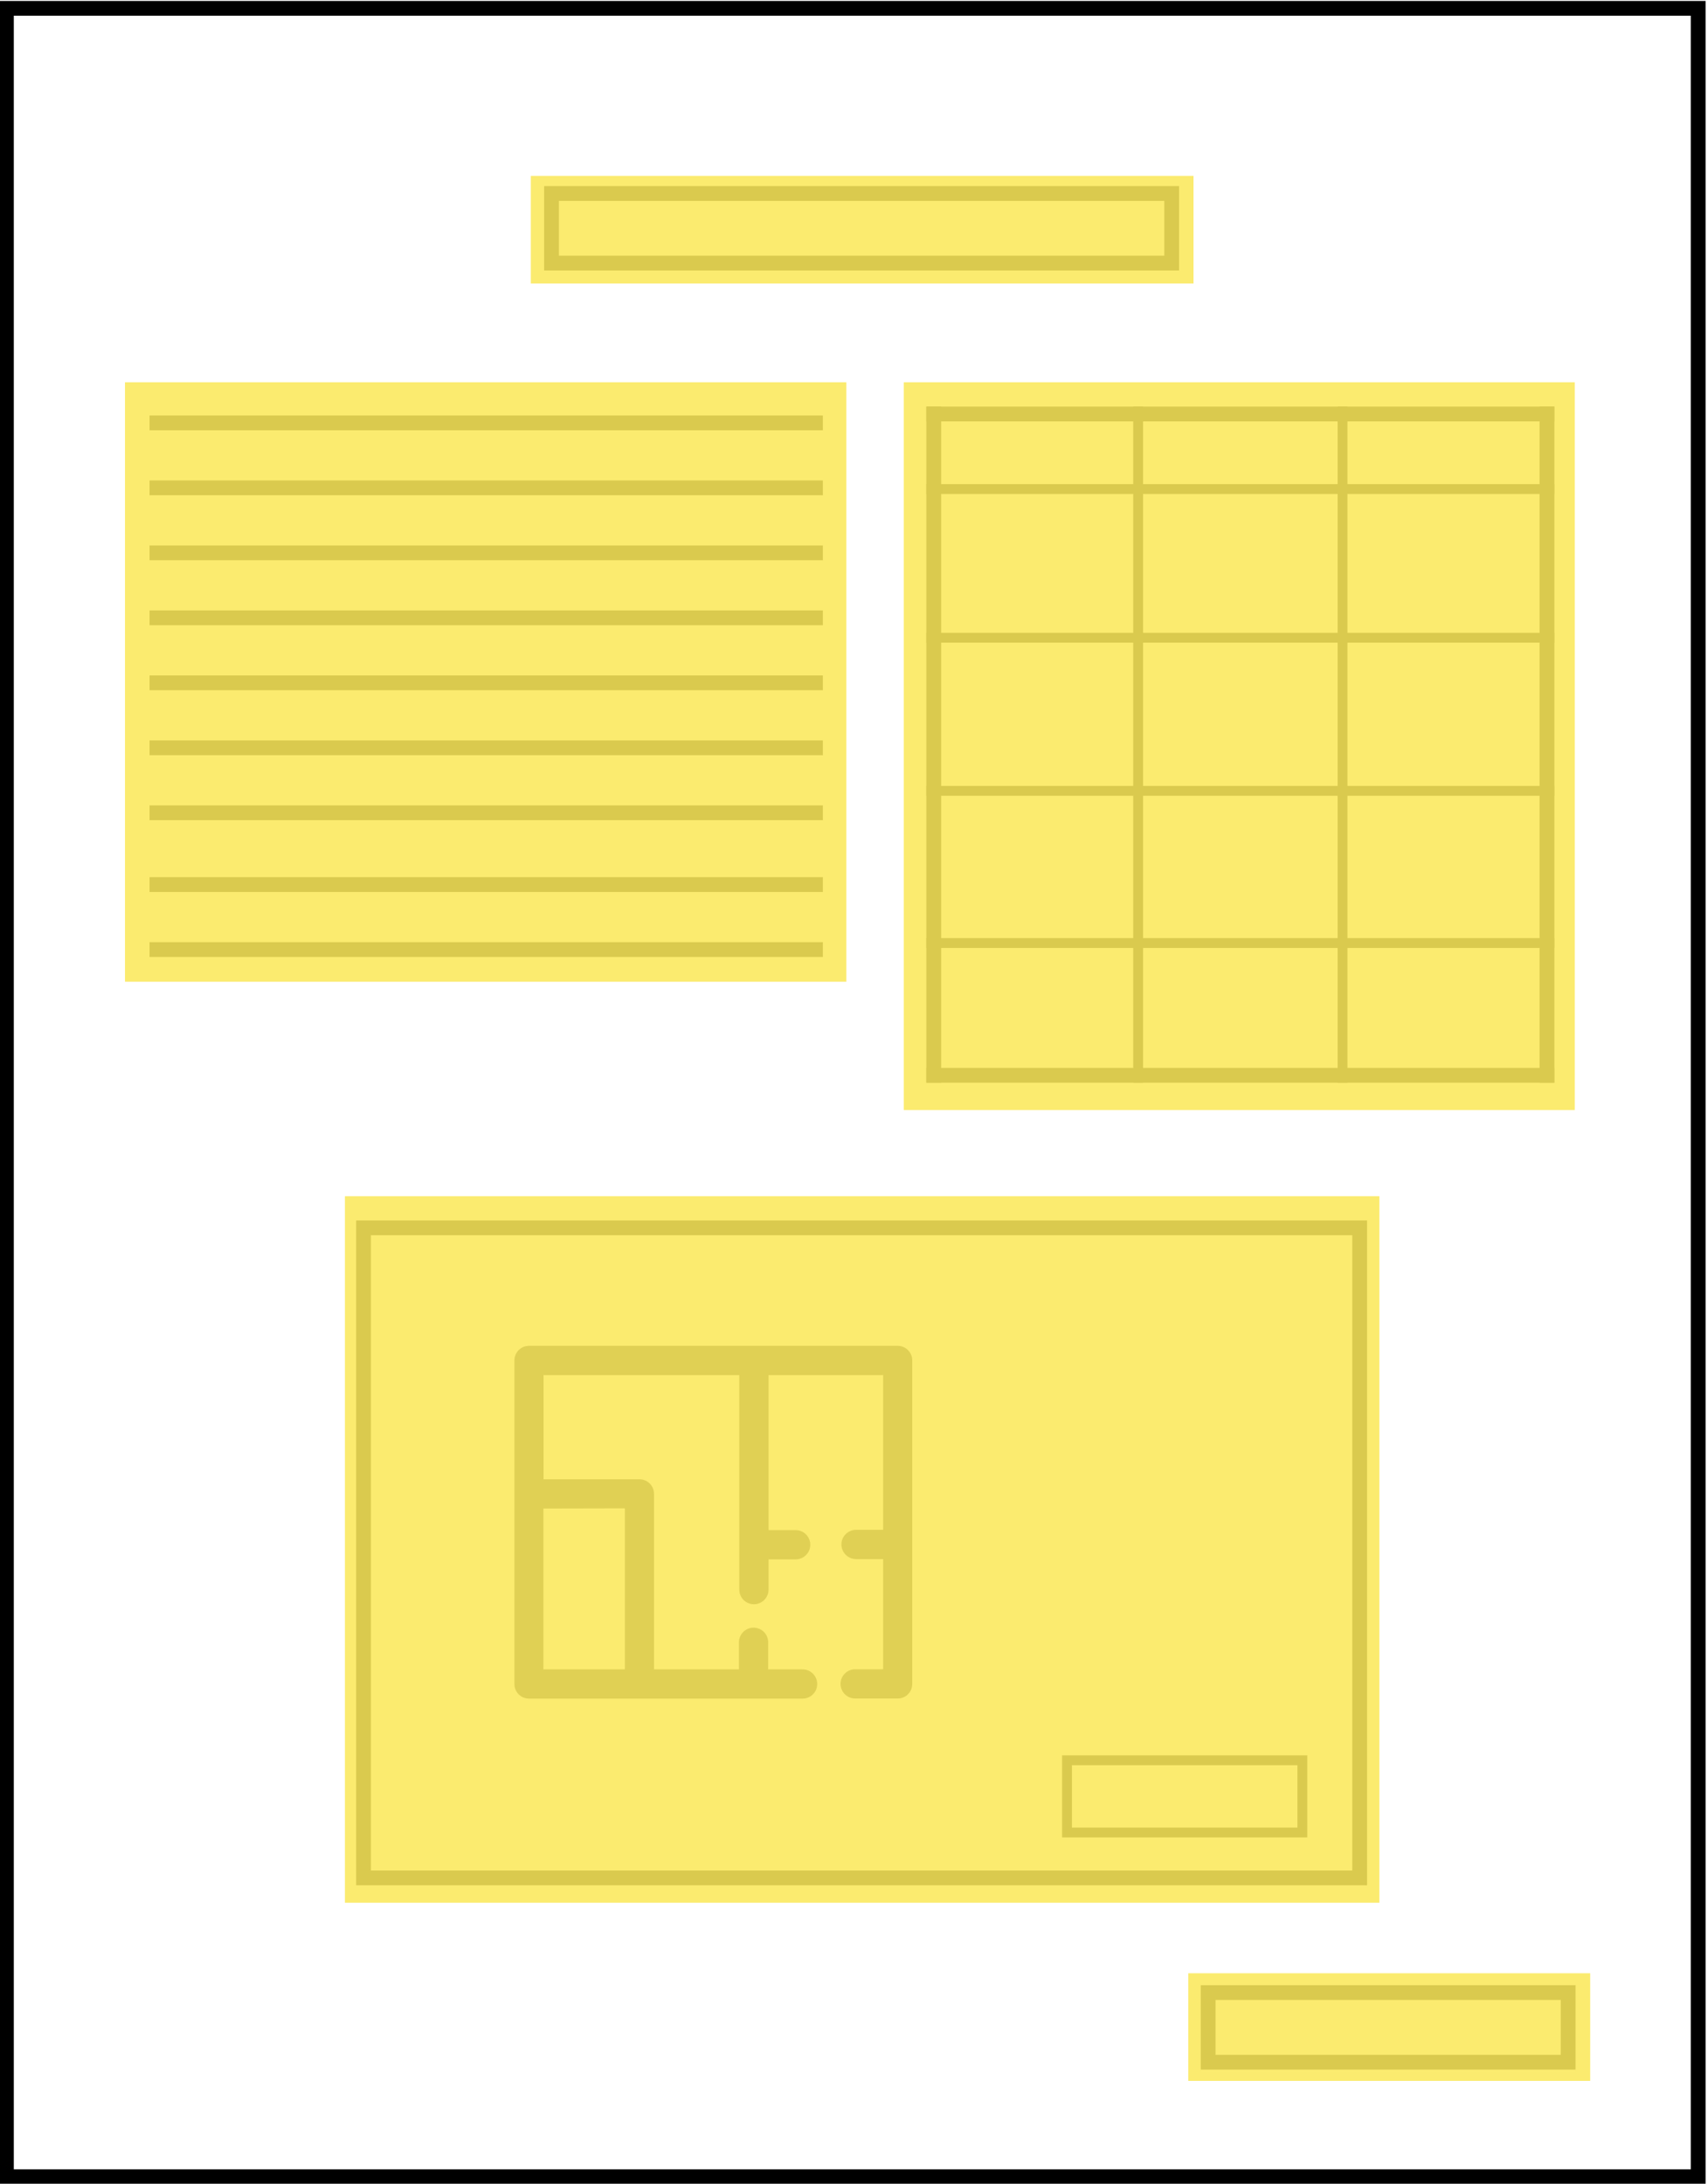 <?xml version="1.0" encoding="UTF-8" standalone="no"?>
<svg
   viewBox="0 0 462.05 590.978"
   height="590.978"
   width="462.05"
   xml:space="preserve"
   id="svg2"
   version="1.1"
   sodipodi:docname="page-mixed_f.svg"
   inkscape:version="1.2 (dc2aeda, 2022-05-15)"
   xmlns:inkscape="http://www.inkscape.org/namespaces/inkscape"
   xmlns:sodipodi="http://sodipodi.sourceforge.net/DTD/sodipodi-0.dtd"
   xmlns="http://www.w3.org/2000/svg"
   xmlns:svg="http://www.w3.org/2000/svg"
   xmlns:rdf="http://www.w3.org/1999/02/22-rdf-syntax-ns#"
   xmlns:cc="http://creativecommons.org/ns#"
   xmlns:dc="http://purl.org/dc/elements/1.1/"><sodipodi:namedview
     id="namedview48850"
     pagecolor="#ffffff"
     bordercolor="#000000"
     borderopacity="0.25"
     inkscape:showpageshadow="2"
     inkscape:pageopacity="0.0"
     inkscape:pagecheckerboard="0"
     inkscape:deskcolor="#d1d1d1"
     showgrid="false"
     inkscape:zoom="0.39041199"
     inkscape:cx="233.0871"
     inkscape:cy="294.56062"
     inkscape:window-width="1309"
     inkscape:window-height="456"
     inkscape:window-x="0"
     inkscape:window-y="38"
     inkscape:window-maximized="0"
     inkscape:current-layer="svg2" /><defs
     id="defs6"><clipPath
       id="clipPath24"
       clipPathUnits="userSpaceOnUse"><path
         id="path22"
         d="M 0,0 H 1920 V 1080 H 0 Z" /></clipPath><clipPath
       id="clipPath34"
       clipPathUnits="userSpaceOnUse"><path
         id="path32"
         d="m 785.731,317.383 h 348.537 V 762.617 H 785.731 Z" /></clipPath><clipPath
       id="clipPath46"
       clipPathUnits="userSpaceOnUse"><path
         id="path44"
         d="m 816.296,673.454 h 138.724 v 5 H 816.296 Z" /></clipPath><clipPath
       id="clipPath58"
       clipPathUnits="userSpaceOnUse"><path
         id="path56"
         d="m 816.296,660.261 h 138.724 v 5 H 816.296 Z" /></clipPath><clipPath
       id="clipPath70"
       clipPathUnits="userSpaceOnUse"><path
         id="path68"
         d="m 816.296,647.067 h 138.724 v 5 H 816.296 Z" /></clipPath><clipPath
       id="clipPath82"
       clipPathUnits="userSpaceOnUse"><path
         id="path80"
         d="m 816.296,633.874 h 138.724 v 5 H 816.296 Z" /></clipPath><clipPath
       id="clipPath94"
       clipPathUnits="userSpaceOnUse"><path
         id="path92"
         d="m 816.296,620.68 h 138.724 v 5 H 816.296 Z" /></clipPath><clipPath
       id="clipPath106"
       clipPathUnits="userSpaceOnUse"><path
         id="path104"
         d="m 816.296,607.487 h 138.724 v 5 H 816.296 Z" /></clipPath><clipPath
       id="clipPath118"
       clipPathUnits="userSpaceOnUse"><path
         id="path116"
         d="m 816.296,594.293 h 138.724 v 5 H 816.296 Z" /></clipPath><clipPath
       id="clipPath130"
       clipPathUnits="userSpaceOnUse"><path
         id="path128"
         d="m 882.511,408.773 h 102.395 v 89.157 H 882.511 Z" /></clipPath><clipPath
       id="clipPath136"
       clipPathUnits="userSpaceOnUse"><path
         id="path134"
         d="m 882,408 h 103 v 90 H 882 Z" /></clipPath><clipPath
       id="clipPath140"
       clipPathUnits="userSpaceOnUse"><path
         id="path138"
         d="m 882,408 h 103 v 90 H 882 Z" /></clipPath><clipPath
       id="clipPath162"
       clipPathUnits="userSpaceOnUse"><path
         id="path160"
         d="m 858.247,378.045 h 207.276 v 136.984 h -207.276 z" /></clipPath><clipPath
       id="clipPath174"
       clipPathUnits="userSpaceOnUse"><path
         id="path172"
         d="m 1001.595,387.765 h 51.785 v 18.665 h -51.785 z" /></clipPath><clipPath
       id="clipPath186"
       clipPathUnits="userSpaceOnUse"><path
         id="path184"
         d="m 973.532,540.756 h 131 v 140 h -131 z" /></clipPath><clipPath
       id="clipPath264"
       clipPathUnits="userSpaceOnUse"><path
         id="path262"
         d="m 816.296,579.715 h 138.724 v 5 H 816.296 Z" /></clipPath><clipPath
       id="clipPath276"
       clipPathUnits="userSpaceOnUse"><path
         id="path274"
         d="m 816.296,566.522 h 138.724 v 5 H 816.296 Z" /></clipPath><clipPath
       id="clipPath288"
       clipPathUnits="userSpaceOnUse"><path
         id="path286"
         d="m 896.42,705.894 h 130.93 v 19.134 h -130.93 z" /></clipPath><clipPath
       id="clipPath300"
       clipPathUnits="userSpaceOnUse"><path
         id="path298"
         d="m 1029.757,340.635 h 78.099 v 19.134 h -78.099 z" /></clipPath><clipPath
       id="clipPath312"
       clipPathUnits="userSpaceOnUse"><path
         id="path310"
         d="M 811.306,561.497 H 959.79 V 685.198 H 811.306 Z" /></clipPath><clipPath
       id="clipPath322"
       clipPathUnits="userSpaceOnUse"><path
         id="path320"
         d="m 969.446,535.439 h 138.261 V 685.198 h -138.261 z" /></clipPath><clipPath
       id="clipPath332"
       clipPathUnits="userSpaceOnUse"><path
         id="path330"
         d="m 855.968,374.505 h 212.064 V 519.955 H 855.968 Z" /></clipPath><clipPath
       id="clipPath342"
       clipPathUnits="userSpaceOnUse"><path
         id="path340"
         d="m 1027.216,338.342 h 83.613 v 23.85 h -83.613 z" /></clipPath><clipPath
       id="clipPath352"
       clipPathUnits="userSpaceOnUse"><path
         id="path350"
         d="m 893.715,703.25 h 136.571 v 23.85 h -136.571 z" /></clipPath><clipPath
       clipPathUnits="userSpaceOnUse"
       id="clipPath49846"><path
         id="path49848"
         d="M 0,0 H 1920 V 1080 H 0 Z"
         style="stroke-width:1" /></clipPath></defs><g
     id="g16"
     transform="matrix(1.333,0,0,-1.333,-1048.975,1015.489)" /><g
     id="g28"
     transform="matrix(1.333,0,0,-1.333,-1048.975,1015.489)"><g
       clip-path="url(#clipPath34)"
       id="g30"><g
         transform="matrix(1,0,0,-1,788.231,760.117)"
         id="g36"><path
           id="path38"
           style="fill:none;stroke:#000000;stroke-width:3;stroke-linecap:butt;stroke-linejoin:miter;stroke-miterlimit:4;stroke-dasharray:none;stroke-opacity:1"
           d="M 0,0 H 343.537 V 440.233 H 0 Z" /></g></g></g><g
     id="g40"
     transform="matrix(1.333,0,0,-1.333,-1048.975,1015.489)"><g
       clip-path="url(#clipPath46)"
       id="g42"><g
         transform="matrix(1,0,0,-1,817.296,675.954)"
         id="g48"><path
           id="path50"
           style="fill:none;stroke:#929292;stroke-width:3;stroke-linecap:butt;stroke-linejoin:miter;stroke-miterlimit:4;stroke-dasharray:none;stroke-opacity:1"
           d="M 0,0 H 136.724" /></g></g></g><g
     id="g52"
     transform="matrix(1.333,0,0,-1.333,-1048.975,1015.489)"><g
       clip-path="url(#clipPath58)"
       id="g54"><g
         transform="matrix(1,0,0,-1,817.296,662.761)"
         id="g60"><path
           id="path62"
           style="fill:none;stroke:#929292;stroke-width:3;stroke-linecap:butt;stroke-linejoin:miter;stroke-miterlimit:4;stroke-dasharray:none;stroke-opacity:1"
           d="M 0,0 H 136.724" /></g></g></g><g
     id="g64"
     transform="matrix(1.333,0,0,-1.333,-1048.975,1015.489)"><g
       clip-path="url(#clipPath70)"
       id="g66"><g
         transform="matrix(1,0,0,-1,817.296,649.567)"
         id="g72"><path
           id="path74"
           style="fill:none;stroke:#929292;stroke-width:3;stroke-linecap:butt;stroke-linejoin:miter;stroke-miterlimit:4;stroke-dasharray:none;stroke-opacity:1"
           d="M 0,0 H 136.724" /></g></g></g><g
     id="g76"
     transform="matrix(1.333,0,0,-1.333,-1048.975,1015.489)"><g
       clip-path="url(#clipPath82)"
       id="g78"><g
         transform="matrix(1,0,0,-1,817.296,636.374)"
         id="g84"><path
           id="path86"
           style="fill:none;stroke:#929292;stroke-width:3;stroke-linecap:butt;stroke-linejoin:miter;stroke-miterlimit:4;stroke-dasharray:none;stroke-opacity:1"
           d="M 0,0 H 136.724" /></g></g></g><g
     id="g88"
     transform="matrix(1.333,0,0,-1.333,-1048.975,1015.489)"><g
       clip-path="url(#clipPath94)"
       id="g90"><g
         transform="matrix(1,0,0,-1,817.296,623.18)"
         id="g96"><path
           id="path98"
           style="fill:none;stroke:#929292;stroke-width:3;stroke-linecap:butt;stroke-linejoin:miter;stroke-miterlimit:4;stroke-dasharray:none;stroke-opacity:1"
           d="M 0,0 H 136.724" /></g></g></g><g
     id="g100"
     transform="matrix(1.333,0,0,-1.333,-1048.975,1015.489)"><g
       clip-path="url(#clipPath106)"
       id="g102"><g
         transform="matrix(1,0,0,-1,817.296,609.987)"
         id="g108"><path
           id="path110"
           style="fill:none;stroke:#929292;stroke-width:3;stroke-linecap:butt;stroke-linejoin:miter;stroke-miterlimit:4;stroke-dasharray:none;stroke-opacity:1"
           d="M 0,0 H 136.724" /></g></g></g><g
     id="g112"
     transform="matrix(1.333,0,0,-1.333,-1048.975,1015.489)"><g
       clip-path="url(#clipPath118)"
       id="g114"><g
         transform="matrix(1,0,0,-1,817.296,596.793)"
         id="g120"><path
           id="path122"
           style="fill:none;stroke:#929292;stroke-width:3;stroke-linecap:butt;stroke-linejoin:miter;stroke-miterlimit:4;stroke-dasharray:none;stroke-opacity:1"
           d="M 0,0 H 136.724" /></g></g></g><g
     id="g124"
     transform="matrix(1.333,0,0,-1.333,-1048.975,1015.489)"><g
       clip-path="url(#clipPath130)"
       id="g126"><g
         id="g132" /><g
         id="g154"><g
           style="opacity:0.358"
           id="g152"
           clip-path="url(#clipPath136)"><g
             id="g142" /><g
             id="g150"><g
               id="g148"
               clip-path="url(#clipPath140)"><path
                 id="path144"
                 style="fill:#000000;fill-opacity:0;fill-rule:nonzero;stroke:none"
                 d="M 848.261,394.267 H 994.189 V 525.957 H 848.261 Z" /><path
                 id="path146"
                 style="fill:#000000;fill-opacity:1;fill-rule:nonzero;stroke:none"
                 d="m 960.578,416.974 c -1.638,0 -2.966,1.328 -2.966,2.966 0,1.638 1.328,2.966 2.966,2.966 h 5.683 v 22.375 h -5.505 c -1.638,0 -2.966,1.328 -2.966,2.966 0,1.638 1.328,2.966 2.966,2.966 h 5.505 v 31.416 h -23.277 v -31.475 h 5.517 c 1.636,-0.002 2.962,-1.329 2.962,-2.966 0,-1.637 -1.325,-2.964 -2.962,-2.966 h -5.517 v -6.146 c 0,-1.638 -1.328,-2.966 -2.966,-2.966 -1.638,0 -2.966,1.328 -2.966,2.966 v 43.553 h -39.756 v -21.154 h 19.481 c 0.782,0.003 1.534,-0.305 2.088,-0.858 0.554,-0.552 0.866,-1.302 0.866,-2.085 v -35.651 h 17.25 v 5.505 c 0,1.638 1.328,2.966 2.966,2.966 1.638,0 2.966,-1.328 2.966,-2.966 v -5.505 h 6.988 c 1.638,0 2.966,-1.328 2.966,-2.966 0,-1.638 -1.328,-2.966 -2.966,-2.966 h -55.559 c -1.631,0 -2.954,1.323 -2.954,2.954 v 65.715 c 0.006,1.629 1.325,2.948 2.954,2.954 h 74.933 c 1.606,-0.038 2.889,-1.348 2.895,-2.954 v -65.691 c 4e-4,-1.609 -1.286,-2.922 -2.895,-2.954 z m -106.017,11.461 0.332,0.237 c 0.605,0.535 1.248,1.026 1.922,1.471 1.371,0.9 2.85,1.626 4.402,2.159 1.363,0.473 2.759,0.846 4.176,1.115 v 86.489 c -10.986,-1.685 -10.915,-12.718 -10.856,-22.993 0.285,-14.237 -0.641,-51.751 0,-68.479 z m 16.61,2.444 c -0.045,-0.633 -0.291,-1.235 -0.7,-1.72 -0.456,-0.529 -1.088,-0.875 -1.78,-0.973 v 0 c -1.605,-0.228 -3.191,-0.573 -4.746,-1.032 -1.38,-0.401 -2.695,-1 -3.903,-1.78 -1.166,-0.785 -2.193,-1.759 -3.037,-2.883 -1.024,-1.383 -1.861,-2.895 -2.491,-4.496 -0.114,-2.179 0.05,-4.364 0.486,-6.502 0.372,-1.848 1.11,-3.603 2.171,-5.161 v 0 c 1.097,-1.53 2.53,-2.788 4.188,-3.678 2.099,-1.115 4.375,-1.862 6.727,-2.207 h 120.064 v 102.968 H 871.23 V 430.879 Z m 0,78.303 h 118.64 c 0.55,-0.003 1.093,-0.112 1.602,-0.32 1.034,-0.433 1.857,-1.256 2.29,-2.29 0.21,-0.512 0.319,-1.06 0.32,-1.613 v -106.29 c -0.003,-0.549 -0.112,-1.093 -0.32,-1.602 -0.217,-0.508 -0.527,-0.97 -0.914,-1.364 v 0 c -0.394,-0.387 -0.857,-0.697 -1.364,-0.913 -0.507,-0.214 -1.052,-0.323 -1.602,-0.32 H 867.932 c -2.987,0.156 -5.894,1.018 -8.483,2.515 -2.752,1.432 -5.152,3.458 -7.024,5.932 -1.484,2.148 -2.532,4.567 -3.085,7.118 -0.582,2.808 -0.789,5.68 -0.617,8.542 0,25.496 -1.044,53.127 0,78.303 0,6.763 -0.083,13.798 2.278,19.267 2.361,5.469 7.285,9.622 17.001,9.812 h 0.308 c 1.612,0 2.919,-1.307 2.919,-2.918 v -13.822 z m 26.101,-53.637 v -32.662 h 16.55 v 32.697 z" /></g></g></g></g></g></g><g
     id="g156"
     transform="matrix(1.333,0,0,-1.333,-1048.975,1015.489)"><g
       clip-path="url(#clipPath162)"
       id="g158"><g
         transform="matrix(1,0,0,-1,860.747,512.529)"
         id="g164"><path
           id="path166"
           style="fill:none;stroke:#929292;stroke-width:3;stroke-linecap:butt;stroke-linejoin:miter;stroke-miterlimit:4;stroke-dasharray:none;stroke-opacity:1"
           d="M 0,0 H 202.276 V 131.984 H 0 Z" /></g></g></g><g
     id="g168"
     transform="matrix(1.333,0,0,-1.333,-1048.975,1015.489)"><g
       clip-path="url(#clipPath174)"
       id="g170"><g
         transform="matrix(1,0,0,-1,1003.595,404.431)"
         id="g176"><path
           id="path178"
           style="fill:none;stroke:#929292;stroke-width:2;stroke-linecap:butt;stroke-linejoin:miter;stroke-miterlimit:4;stroke-dasharray:none;stroke-opacity:1"
           d="M 0,0 H 47.786 V 14.665 H 0 Z" /></g></g></g><g
     id="g180"
     transform="matrix(1.333,0,0,-1.333,-1048.975,1015.489)"><g
       clip-path="url(#clipPath186)"
       id="g182"><path
         id="path188"
         style="fill:#aeba23;fill-opacity:0;fill-rule:nonzero;stroke:none"
         d="M 976.532,662.517 H 1018.04 V 677.756 H 976.532 Z" /><path
         id="path190"
         style="fill:#9a7ed6;fill-opacity:0;fill-rule:nonzero;stroke:none"
         d="m 1018.04,662.517 h 41.509 v 15.239 h -41.509 z" /><path
         id="path192"
         style="fill:#b92d39;fill-opacity:0;fill-rule:nonzero;stroke:none"
         d="m 1059.549,662.517 h 41.508 v 15.239 h -41.508 z" /><path
         id="path194"
         style="fill:#7f1f23;fill-opacity:0;fill-rule:nonzero;stroke:none"
         d="m 976.532,632.332 h 41.508 v 30.186 h -41.508 z" /><path
         id="path196"
         style="fill:#5c53ee;fill-opacity:0;fill-rule:nonzero;stroke:none"
         d="m 1018.04,632.332 h 41.509 v 30.186 h -41.509 z" /><path
         id="path198"
         style="fill:#e89fd5;fill-opacity:0;fill-rule:nonzero;stroke:none"
         d="m 1059.549,632.332 h 41.508 v 30.186 h -41.508 z" /><path
         id="path200"
         style="fill:#d17e55;fill-opacity:0;fill-rule:nonzero;stroke:none"
         d="m 976.532,601.247 h 41.508 v 31.085 h -41.508 z" /><path
         id="path202"
         style="fill:#65a89b;fill-opacity:0;fill-rule:nonzero;stroke:none"
         d="m 1018.04,601.247 h 41.509 v 31.085 h -41.509 z" /><path
         id="path204"
         style="fill:#422712;fill-opacity:0;fill-rule:nonzero;stroke:none"
         d="m 1059.549,601.247 h 41.508 v 31.085 h -41.508 z" /><path
         id="path206"
         style="fill:#1ba55d;fill-opacity:0;fill-rule:nonzero;stroke:none"
         d="m 976.532,570.348 h 41.508 v 30.899 h -41.508 z" /><path
         id="path208"
         style="fill:#4a5517;fill-opacity:0;fill-rule:nonzero;stroke:none"
         d="m 1018.04,570.348 h 41.509 v 30.899 h -41.509 z" /><path
         id="path210"
         style="fill:#6dee95;fill-opacity:0;fill-rule:nonzero;stroke:none"
         d="m 1059.549,570.348 h 41.508 v 30.899 h -41.508 z" /><path
         id="path212"
         style="fill:#44a8c2;fill-opacity:0;fill-rule:nonzero;stroke:none"
         d="m 976.532,543.496 h 41.508 v 26.852 h -41.508 z" /><path
         id="path214"
         style="fill:#7c28e1;fill-opacity:0;fill-rule:nonzero;stroke:none"
         d="m 1018.04,543.496 h 41.509 v 26.852 h -41.509 z" /><path
         id="path216"
         style="fill:#a08435;fill-opacity:0;fill-rule:nonzero;stroke:none"
         d="m 1059.549,543.496 h 41.508 v 26.852 h -41.508 z" /><g
         transform="matrix(1,0,0,-1,973.532,680.756)"
         id="g218"><path
           id="path220"
           style="fill:none;stroke:#929292;stroke-width:2;stroke-linecap:butt;stroke-linejoin:miter;stroke-miterlimit:4;stroke-dasharray:none;stroke-opacity:1"
           d="M 44.509,1.5 V 138.76" /></g><g
         transform="matrix(1,0,0,-1,973.532,680.756)"
         id="g222"><path
           id="path224"
           style="fill:none;stroke:#929292;stroke-width:2;stroke-linecap:butt;stroke-linejoin:miter;stroke-miterlimit:4;stroke-dasharray:none;stroke-opacity:1"
           d="M 86.017,1.5 V 138.76" /></g><g
         transform="matrix(1,0,0,-1,973.532,680.756)"
         id="g226"><path
           id="path228"
           style="fill:none;stroke:#929292;stroke-width:2;stroke-linecap:butt;stroke-linejoin:miter;stroke-miterlimit:4;stroke-dasharray:none;stroke-opacity:1"
           d="M 1.5,18.239 H 129.026" /></g><g
         transform="matrix(1,0,0,-1,973.532,680.756)"
         id="g230"><path
           id="path232"
           style="fill:none;stroke:#929292;stroke-width:2;stroke-linecap:butt;stroke-linejoin:miter;stroke-miterlimit:4;stroke-dasharray:none;stroke-opacity:1"
           d="M 1.5,48.424 H 129.026" /></g><g
         transform="matrix(1,0,0,-1,973.532,680.756)"
         id="g234"><path
           id="path236"
           style="fill:none;stroke:#929292;stroke-width:2;stroke-linecap:butt;stroke-linejoin:miter;stroke-miterlimit:4;stroke-dasharray:none;stroke-opacity:1"
           d="M 1.5,79.509 H 129.026" /></g><g
         transform="matrix(1,0,0,-1,973.532,680.756)"
         id="g238"><path
           id="path240"
           style="fill:none;stroke:#929292;stroke-width:2;stroke-linecap:butt;stroke-linejoin:miter;stroke-miterlimit:4;stroke-dasharray:none;stroke-opacity:1"
           d="M 1.5,110.408 H 129.026" /></g><g
         transform="matrix(1,0,0,-1,973.532,680.756)"
         id="g242"><path
           id="path244"
           style="fill:none;stroke:#929292;stroke-width:3;stroke-linecap:butt;stroke-linejoin:miter;stroke-miterlimit:4;stroke-dasharray:none;stroke-opacity:1"
           d="M 3,1.5 V 138.76" /></g><g
         transform="matrix(1,0,0,-1,973.532,680.756)"
         id="g246"><path
           id="path248"
           style="fill:none;stroke:#929292;stroke-width:3;stroke-linecap:butt;stroke-linejoin:miter;stroke-miterlimit:4;stroke-dasharray:none;stroke-opacity:1"
           d="M 127.526,1.5 V 138.76" /></g><g
         transform="matrix(1,0,0,-1,973.532,680.756)"
         id="g250"><path
           id="path252"
           style="fill:none;stroke:#929292;stroke-width:3;stroke-linecap:butt;stroke-linejoin:miter;stroke-miterlimit:4;stroke-dasharray:none;stroke-opacity:1"
           d="M 1.5,3 H 129.026" /></g><g
         transform="matrix(1,0,0,-1,973.532,680.756)"
         id="g254"><path
           id="path256"
           style="fill:none;stroke:#929292;stroke-width:3;stroke-linecap:butt;stroke-linejoin:miter;stroke-miterlimit:4;stroke-dasharray:none;stroke-opacity:1"
           d="M 1.5,137.26 H 129.026" /></g></g></g><g
     id="g258"
     transform="matrix(1.333,0,0,-1.333,-1048.975,1015.489)"><g
       clip-path="url(#clipPath264)"
       id="g260"><g
         transform="matrix(1,0,0,-1,817.296,582.215)"
         id="g266"><path
           id="path268"
           style="fill:none;stroke:#929292;stroke-width:3;stroke-linecap:butt;stroke-linejoin:miter;stroke-miterlimit:4;stroke-dasharray:none;stroke-opacity:1"
           d="M 0,0 H 136.724" /></g></g></g><g
     id="g270"
     transform="matrix(1.333,0,0,-1.333,-1048.975,1015.489)"><g
       clip-path="url(#clipPath276)"
       id="g272"><g
         transform="matrix(1,0,0,-1,817.296,569.022)"
         id="g278"><path
           id="path280"
           style="fill:none;stroke:#929292;stroke-width:3;stroke-linecap:butt;stroke-linejoin:miter;stroke-miterlimit:4;stroke-dasharray:none;stroke-opacity:1"
           d="M 0,0 H 136.724" /></g></g></g><g
     id="g282"
     transform="matrix(1.333,0,0,-1.333,-1048.975,1015.489)"><g
       clip-path="url(#clipPath288)"
       id="g284"><g
         transform="matrix(1,0,0,-1,898.92,722.527)"
         id="g290"><path
           id="path292"
           style="fill:none;stroke:#929292;stroke-width:3;stroke-linecap:butt;stroke-linejoin:miter;stroke-miterlimit:4;stroke-dasharray:none;stroke-opacity:1"
           d="M 0,0 H 125.93 V 14.134 H 0 Z" /></g></g></g><g
     id="g294"
     transform="matrix(1.333,0,0,-1.333,-1048.975,1015.489)"><g
       clip-path="url(#clipPath300)"
       id="g296"><g
         transform="matrix(1,0,0,-1,1032.257,357.269)"
         id="g302"><path
           id="path304"
           style="fill:none;stroke:#929292;stroke-width:3;stroke-linecap:butt;stroke-linejoin:miter;stroke-miterlimit:4;stroke-dasharray:none;stroke-opacity:1"
           d="M 0,0 H 73.099 V 14.134 H 0 Z" /></g></g></g><g
     id="g306"
     transform="matrix(1.333,0,0,-1.333,-1048.975,1015.489)"><g
       clip-path="url(#clipPath312)"
       id="g308"><path
         id="path314"
         style="fill:#fae232;fill-opacity:0.697;fill-rule:nonzero;stroke:none"
         d="M 812.306,562.497 H 958.79 V 684.198 H 812.306 Z" /></g></g><g
     id="g316"
     transform="matrix(1.333,0,0,-1.333,-1048.975,1015.489)"><g
       clip-path="url(#clipPath322)"
       id="g318"><path
         id="path324"
         style="fill:#fae232;fill-opacity:0.697;fill-rule:nonzero;stroke:none"
         d="m 970.446,536.439 h 136.261 V 684.198 h -136.261 z" /></g></g><g
     id="g326"
     transform="matrix(1.333,0,0,-1.333,-1048.975,1015.489)"><g
       clip-path="url(#clipPath332)"
       id="g328"><path
         id="path334"
         style="fill:#fae232;fill-opacity:0.697;fill-rule:nonzero;stroke:none"
         d="m 856.968,375.505 h 210.064 V 518.955 H 856.968 Z" /></g></g><g
     id="g336"
     transform="matrix(1.333,0,0,-1.333,-1048.975,1015.489)"><g
       clip-path="url(#clipPath342)"
       id="g338"><path
         id="path344"
         style="fill:#fae232;fill-opacity:0.697;fill-rule:nonzero;stroke:none"
         d="m 1028.216,339.342 h 81.613 v 21.85 h -81.613 z" /></g></g><g
     id="g346"
     transform="matrix(1.333,0,0,-1.333,-1048.975,1015.489)"><g
       clip-path="url(#clipPath352)"
       id="g348"><path
         id="path354"
         style="fill:#fae232;fill-opacity:0.697;fill-rule:nonzero;stroke:none"
         d="m 894.715,704.25 h 134.571 v 21.85 h -134.571 z" /></g></g></svg>
